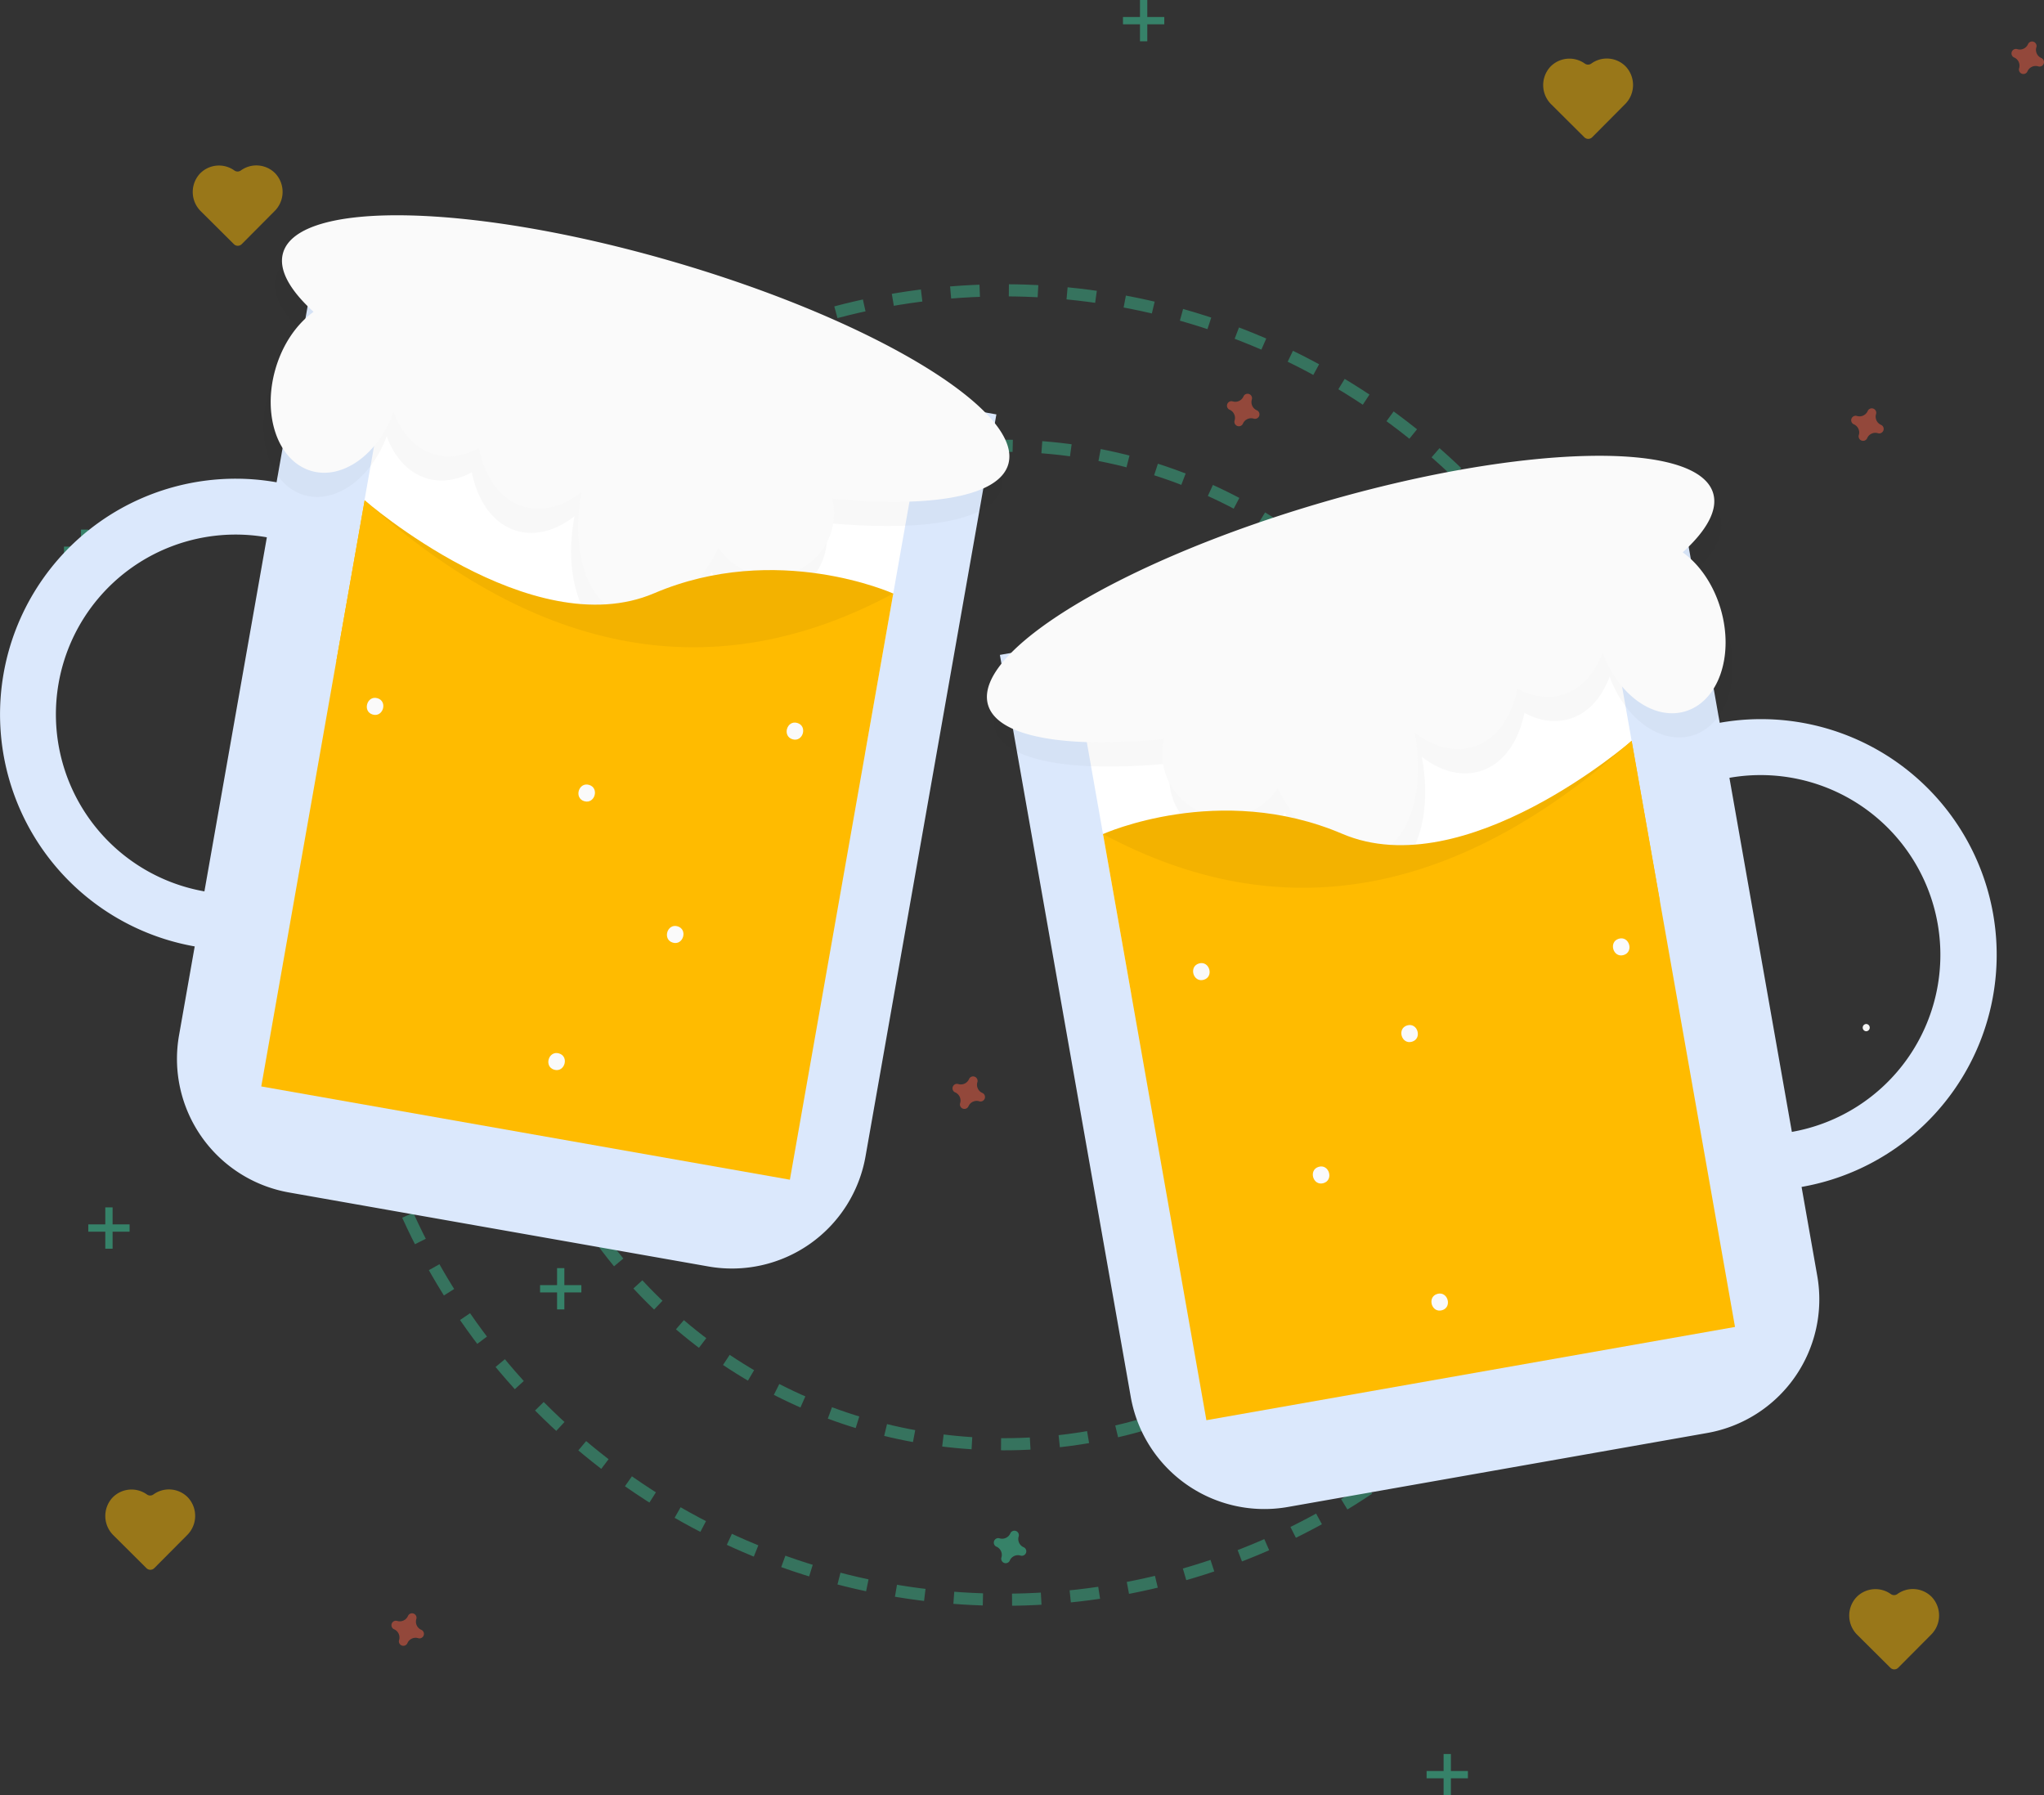 <svg id="f30b8817-e1bf-44da-9e46-2bc3b6e9971f" data-name="Layer 1" xmlns="http://www.w3.org/2000/svg" width="841.547" height="739" viewBox="0 0 841.547 739"><rect x="0" y="0" width="841.547" height="739" fill="#333333" stroke="none"/><title>Beer celebration</title><circle cx="413.353" cy="389" r="269.5" fill="none" stroke="#3ad29f" stroke-miterlimit="10" stroke-width="5" stroke-dasharray="12" opacity="0.4"/><circle cx="413.353" cy="389" r="205.5" fill="none" stroke="#3ad29f" stroke-miterlimit="10" stroke-width="5" stroke-dasharray="12" opacity="0.4"/><path d="M947.579,505a1.501,1.501,0,0,0,0-3,1.501,1.501,0,0,0,0,3Z" transform="translate(-179.226 -80.5)" fill="#f5f5f5"/><g opacity="0.5"><path d="M957.72,736.675a10.893,10.893,0,0,0-14.206,1.322,11.127,11.127,0,0,0,.442,15.509l13.58,13.504a2.267,2.267,0,0,0,3.206-.009l13.504-13.58a11.127,11.127,0,0,0,.355-15.511,10.893,10.893,0,0,0-14.213-1.243A2.286,2.286,0,0,1,957.72,736.675Z" transform="translate(-179.226 -80.5)" fill="#ffbb00"/></g><g opacity="0.5"><path d="M239.72,695.675a10.893,10.893,0,0,0-14.206,1.322,11.127,11.127,0,0,0,.442,15.509l13.58,13.504a2.267,2.267,0,0,0,3.206-.009l13.504-13.58a11.127,11.127,0,0,0,.355-15.511,10.893,10.893,0,0,0-14.213-1.243A2.286,2.286,0,0,1,239.72,695.675Z" transform="translate(-179.226 -80.5)" fill="#ffbb00"/></g><g opacity="0.5"><path d="M275.72,150.675a10.893,10.893,0,0,0-14.206,1.322,11.127,11.127,0,0,0,.442,15.509l13.58,13.504a2.267,2.267,0,0,0,3.206-.009l13.504-13.58a11.127,11.127,0,0,0,.355-15.511,10.893,10.893,0,0,0-14.213-1.243A2.286,2.286,0,0,1,275.72,150.675Z" transform="translate(-179.226 -80.5)" fill="#ffbb00"/></g><g opacity="0.5"><path d="M831.72,106.675a10.893,10.893,0,0,0-14.206,1.322,11.127,11.127,0,0,0,.442,15.509l13.58,13.504a2.267,2.267,0,0,0,3.206-.009l13.504-13.58a11.127,11.127,0,0,0,.355-15.511,10.893,10.893,0,0,0-14.213-1.243A2.286,2.286,0,0,1,831.72,106.675Z" transform="translate(-179.226 -80.5)" fill="#ffbb00"/></g><g opacity="0.5"><rect x="469.353" width="3" height="17" fill="#3ad29f"/><rect x="648.579" y="80.5" width="3" height="17" transform="translate(559.853 -641.579) rotate(90)" fill="#3ad29f"/></g><g opacity="0.5"><rect x="33.353" y="218" width="3" height="17" fill="#3ad29f"/><rect x="212.579" y="298.5" width="3" height="17" transform="translate(341.853 12.421) rotate(90)" fill="#3ad29f"/></g><g opacity="0.5"><rect x="594.353" y="722" width="3" height="17" fill="#3ad29f"/><rect x="773.579" y="802.5" width="3" height="17" transform="translate(1406.853 -44.579) rotate(90)" fill="#3ad29f"/></g><g opacity="0.5"><rect x="43.353" y="497" width="3" height="17" fill="#3ad29f"/><rect x="222.579" y="577.5" width="3" height="17" transform="translate(630.853 281.421) rotate(90)" fill="#3ad29f"/></g><g opacity="0.5"><rect x="229.353" y="522" width="3" height="17" fill="#3ad29f"/><rect x="408.579" y="602.5" width="3" height="17" transform="translate(841.853 120.421) rotate(90)" fill="#3ad29f"/></g><path d="M352.674,751.388a3.675,3.675,0,0,1-2.047-4.441,1.766,1.766,0,0,0,.08-.408h0a1.843,1.843,0,0,0-3.31-1.221h0a1.766,1.766,0,0,0-.204.362,3.675,3.675,0,0,1-4.441,2.047,1.766,1.766,0,0,0-.408-.08h0a1.843,1.843,0,0,0-1.221,3.31h0a1.766,1.766,0,0,0,.362.204,3.675,3.675,0,0,1,2.047,4.441,1.767,1.767,0,0,0-.08.408h0a1.843,1.843,0,0,0,3.31,1.221h0a1.766,1.766,0,0,0,.204-.362,3.675,3.675,0,0,1,4.441-2.047,1.766,1.766,0,0,0,.408.08h0a1.843,1.843,0,0,0,1.221-3.31h0A1.766,1.766,0,0,0,352.674,751.388Z" transform="translate(-179.226 -80.5)" fill="#f55f44" opacity="0.5"/><path d="M600.674,717.388a3.675,3.675,0,0,1-2.047-4.441,1.766,1.766,0,0,0,.08-.408h0a1.843,1.843,0,0,0-3.31-1.221h0a1.766,1.766,0,0,0-.204.362,3.675,3.675,0,0,1-4.441,2.047,1.766,1.766,0,0,0-.408-.08h0a1.843,1.843,0,0,0-1.221,3.31h0a1.766,1.766,0,0,0,.362.204,3.675,3.675,0,0,1,2.047,4.441,1.767,1.767,0,0,0-.08.408h0a1.843,1.843,0,0,0,3.31,1.221h0a1.766,1.766,0,0,0,.204-.362,3.675,3.675,0,0,1,4.441-2.047,1.766,1.766,0,0,0,.408.08h0a1.843,1.843,0,0,0,1.221-3.31h0A1.766,1.766,0,0,0,600.674,717.388Z" transform="translate(-179.226 -80.5)" fill="#3ad29f" opacity="0.5"/><path d="M696.674,249.388a3.675,3.675,0,0,1-2.047-4.441,1.766,1.766,0,0,0,.08-.408h0a1.843,1.843,0,0,0-3.31-1.221h0a1.766,1.766,0,0,0-.204.362,3.675,3.675,0,0,1-4.441,2.047,1.766,1.766,0,0,0-.408-.08h0a1.843,1.843,0,0,0-1.221,3.31h0a1.766,1.766,0,0,0,.362.204,3.675,3.675,0,0,1,2.047,4.441,1.767,1.767,0,0,0-.08.408h0a1.843,1.843,0,0,0,3.31,1.221h0a1.766,1.766,0,0,0,.204-.362,3.675,3.675,0,0,1,4.441-2.047,1.766,1.766,0,0,0,.408.08h0a1.843,1.843,0,0,0,1.221-3.31h0A1.766,1.766,0,0,0,696.674,249.388Z" transform="translate(-179.226 -80.5)" fill="#f55f44" opacity="0.5"/><path d="M953.674,255.388a3.675,3.675,0,0,1-2.047-4.441,1.766,1.766,0,0,0,.08-.408h0a1.843,1.843,0,0,0-3.31-1.221h0a1.766,1.766,0,0,0-.204.362,3.675,3.675,0,0,1-4.441,2.047,1.766,1.766,0,0,0-.408-.08h0a1.843,1.843,0,0,0-1.221,3.31h0a1.766,1.766,0,0,0,.362.204,3.675,3.675,0,0,1,2.047,4.441,1.767,1.767,0,0,0-.08.408h0a1.843,1.843,0,0,0,3.31,1.221h0a1.766,1.766,0,0,0,.204-.362,3.675,3.675,0,0,1,4.441-2.047,1.766,1.766,0,0,0,.408.08h0a1.843,1.843,0,0,0,1.221-3.31h0A1.766,1.766,0,0,0,953.674,255.388Z" transform="translate(-179.226 -80.5)" fill="#f55f44" opacity="0.5"/><path d="M583.674,530.388a3.675,3.675,0,0,1-2.047-4.441,1.766,1.766,0,0,0,.08-.408h0a1.843,1.843,0,0,0-3.31-1.221h0a1.766,1.766,0,0,0-.204.362,3.675,3.675,0,0,1-4.441,2.047,1.766,1.766,0,0,0-.408-.08h0a1.843,1.843,0,0,0-1.221,3.31h0a1.766,1.766,0,0,0,.362.204,3.675,3.675,0,0,1,2.047,4.441,1.767,1.767,0,0,0-.08.408h0a1.843,1.843,0,0,0,3.31,1.221h0a1.766,1.766,0,0,0,.204-.362,3.675,3.675,0,0,1,4.441-2.047,1.766,1.766,0,0,0,.408.08h0a1.843,1.843,0,0,0,1.221-3.31h0A1.766,1.766,0,0,0,583.674,530.388Z" transform="translate(-179.226 -80.5)" fill="#f55f44" opacity="0.5"/><path d="M1019.674,104.388a3.675,3.675,0,0,1-2.047-4.441,1.766,1.766,0,0,0,.08-.408h0a1.843,1.843,0,0,0-3.31-1.221h0a1.766,1.766,0,0,0-.204.362,3.675,3.675,0,0,1-4.441,2.047,1.766,1.766,0,0,0-.408-.08h0a1.843,1.843,0,0,0-1.221,3.31h0a1.766,1.766,0,0,0,.362.204,3.675,3.675,0,0,1,2.047,4.441,1.767,1.767,0,0,0-.08.408h0a1.843,1.843,0,0,0,3.31,1.221h0a1.766,1.766,0,0,0,.204-.362,3.675,3.675,0,0,1,4.441-2.047,1.766,1.766,0,0,0,.408.08h0a1.843,1.843,0,0,0,1.221-3.31h0A1.766,1.766,0,0,0,1019.674,104.388Z" transform="translate(-179.226 -80.5)" fill="#f55f44" opacity="0.5"/><path d="M887.26,378.024,873.536,300.225,590.9,350.082l53.88,305.442a55.843,55.843,0,0,0,64.694,45.293L882.123,670.361a55.843,55.843,0,0,0,45.293-64.694l-6.455-36.593a97,97,0,1,0-33.701-191.05Zm29.706,168.4L891.255,400.674A74,74,0,1,1,916.965,546.424Z" transform="translate(-179.226 -80.5)" fill="#dbe8fc"/><rect x="631.329" y="333.662" width="221" height="138" transform="translate(-237.897 54.49) rotate(-10.004)" fill="#fff"/><path d="M887.476,293.527c-6.41-21.986-78.443-20.321-160.889,3.717s-144.085,61.349-137.675,83.334c3.91,13.409,32.237,18.016,72.442,14.119A25.91,25.91,0,0,0,708.213,414.934c9.653,19.627,25.515,31.403,39.094,27.444,14.862-4.333,21.906-26.028,17.284-50.391,7.486,5.854,15.935,8.31,23.771,6.026,9.554-2.786,16.088-12.003,18.5-24.07,6.023,3.22,12.395,4.264,18.407,2.511,7.704-2.246,13.449-8.672,16.65-17.403,6.358,17.307,21.008,28.02,33.938,24.25,13.741-4.006,20.333-22.849,14.724-42.087-2.978-10.215-8.798-18.486-15.659-23.399C884.813,308.802,889.483,300.413,887.476,293.527Z" transform="translate(-179.226 -80.5)" opacity="0.03"/><path d="M884.574,283.575c-6.41-21.986-78.443-20.321-160.889,3.717s-144.085,61.349-137.675,83.334c3.91,13.409,32.237,18.016,72.442,14.119a25.91,25.91,0,0,0,46.859,20.236c9.653,19.627,25.515,31.403,39.094,27.444,14.862-4.333,21.906-26.028,17.284-50.391,7.486,5.854,15.935,8.31,23.771,6.026,9.554-2.786,16.088-12.003,18.5-24.07,6.023,3.22,12.395,4.264,18.407,2.511,7.704-2.246,13.449-8.672,16.65-17.403,6.358,17.307,21.008,28.02,33.938,24.25,13.741-4.006,20.333-22.849,14.724-42.087-2.978-10.215-8.798-18.486-15.659-23.399C881.911,298.85,886.582,290.461,884.574,283.575Z" transform="translate(-179.226 -80.5)" fill="#fafafa"/><path d="M633.356,423.828s47.966-21.662,98.478-.109S850.996,385.436,850.996,385.436L862.627,451.371,710.685,499.545l-44.431-4.348Z" transform="translate(-179.226 -80.5)" fill="#ffbb00"/><path d="M633.356,423.828s47.966-21.662,98.478-.109S850.996,385.436,850.996,385.436L862.627,451.371,710.685,499.545l-44.431-4.348Z" transform="translate(-179.226 -80.5)" opacity="0.05"/><path d="M893.557,626.711,675.917,665.103,633.356,423.828Q742.747,482.519,850.996,385.436Z" transform="translate(-179.226 -80.5)" fill="#ffbb00"/><path d="M672.866,477.091c-4.324,1.261-2.372,7.983,1.959,6.72C679.15,482.55,677.198,475.828,672.866,477.091Z" transform="translate(-179.226 -80.5)" fill="#fafafa"/><path d="M770.988,613.113c-4.324,1.261-2.372,7.983,1.959,6.72C777.271,618.573,775.319,611.85,770.988,613.113Z" transform="translate(-179.226 -80.5)" fill="#fafafa"/><path d="M722.158,560.801c-4.324,1.261-2.372,7.983,1.959,6.72C728.441,566.26,726.489,559.538,722.158,560.801Z" transform="translate(-179.226 -80.5)" fill="#fafafa"/><path d="M758.599,502.585c-4.324,1.261-2.372,7.983,1.959,6.72C764.882,508.044,762.93,501.322,758.599,502.585Z" transform="translate(-179.226 -80.5)" fill="#fafafa"/><path d="M845.726,466.907c-4.324,1.261-2.372,7.983,1.959,6.72C852.009,472.367,850.057,465.644,845.726,466.907Z" transform="translate(-179.226 -80.5)" fill="#fafafa"/><path d="M180.717,357.698a97,97,0,0,0,78.675,112.376l-6.455,36.593A55.843,55.843,0,0,0,298.23,571.361l172.649,30.455a55.843,55.843,0,0,0,64.694-45.293L589.453,251.082,306.817,201.225,293.093,279.024A97,97,0,0,0,180.717,357.698Zm22.65,3.995a74,74,0,0,1,85.73-60.02L263.387,447.424A74,74,0,0,1,203.368,361.694Z" transform="translate(-179.226 -80.5)" fill="#dbe8fc"/><rect x="328.024" y="234.662" width="221" height="138" transform="matrix(-0.985, -0.174, 0.174, -0.985, 638.403, 598.387)" fill="#fff"/><path d="M292.877,194.527c6.41-21.986,78.443-20.321,160.889,3.717s144.085,61.349,137.675,83.334c-3.91,13.409-32.237,18.016-72.442,14.119A25.91,25.91,0,0,1,472.14,315.934c-9.653,19.627-25.515,31.403-39.094,27.444-14.862-4.333-21.906-26.028-17.284-50.391-7.486,5.854-15.935,8.31-23.771,6.026-9.554-2.786-16.088-12.003-18.5-24.07-6.023,3.22-12.395,4.264-18.407,2.511-7.704-2.246-13.449-8.672-16.65-17.403-6.358,17.307-21.008,28.02-33.938,24.25-13.741-4.006-20.333-22.849-14.724-42.087,2.978-10.215,8.798-18.486,15.659-23.399C295.54,209.802,290.869,201.413,292.877,194.527Z" transform="translate(-179.226 -80.5)" opacity="0.03"/><path d="M295.779,184.575c6.41-21.986,78.443-20.321,160.889,3.717s144.085,61.349,137.675,83.334c-3.91,13.409-32.237,18.016-72.442,14.119a25.91,25.91,0,0,1-46.859,20.236c-9.653,19.627-25.515,31.403-39.094,27.444-14.862-4.333-21.906-26.028-17.284-50.391-7.486,5.854-15.935,8.31-23.771,6.026-9.554-2.786-16.088-12.003-18.5-24.07-6.023,3.22-12.395,4.264-18.407,2.511-7.704-2.246-13.449-8.672-16.65-17.403-6.358,17.307-21.008,28.02-33.938,24.25-13.741-4.006-20.333-22.849-14.724-42.087,2.978-10.215,8.798-18.486,15.659-23.399C298.442,199.85,293.771,191.461,295.779,184.575Z" transform="translate(-179.226 -80.5)" fill="#fafafa"/><path d="M546.997,324.828s-47.966-21.662-98.478-.109-119.161-38.282-119.161-38.282L317.726,352.371l151.941,48.175,44.431-4.348Z" transform="translate(-179.226 -80.5)" fill="#ffbb00"/><path d="M546.997,324.828s-47.966-21.662-98.478-.109-119.161-38.282-119.161-38.282L317.726,352.371l151.941,48.175,44.431-4.348Z" transform="translate(-179.226 -80.5)" opacity="0.05"/><path d="M286.796,527.711l217.64,38.391,42.561-241.275q-109.39,58.691-217.64-38.391Z" transform="translate(-179.226 -80.5)" fill="#ffbb00"/><path d="M507.486,378.091c4.324,1.261,2.372,7.983-1.959,6.72C501.203,383.55,503.155,376.828,507.486,378.091Z" transform="translate(-179.226 -80.5)" fill="#fafafa"/><path d="M409.365,514.113c4.324,1.261,2.372,7.983-1.959,6.72C403.082,519.573,405.034,512.85,409.365,514.113Z" transform="translate(-179.226 -80.5)" fill="#fafafa"/><path d="M458.195,461.801c4.324,1.261,2.372,7.983-1.959,6.72C451.912,467.26,453.864,460.538,458.195,461.801Z" transform="translate(-179.226 -80.5)" fill="#fafafa"/><path d="M421.754,403.585c4.324,1.261,2.372,7.983-1.959,6.72C415.471,409.044,417.423,402.322,421.754,403.585Z" transform="translate(-179.226 -80.5)" fill="#fafafa"/><path d="M334.627,367.907c4.324,1.261,2.372,7.983-1.959,6.72C328.344,373.367,330.296,366.644,334.627,367.907Z" transform="translate(-179.226 -80.5)" fill="#fafafa"/></svg>
